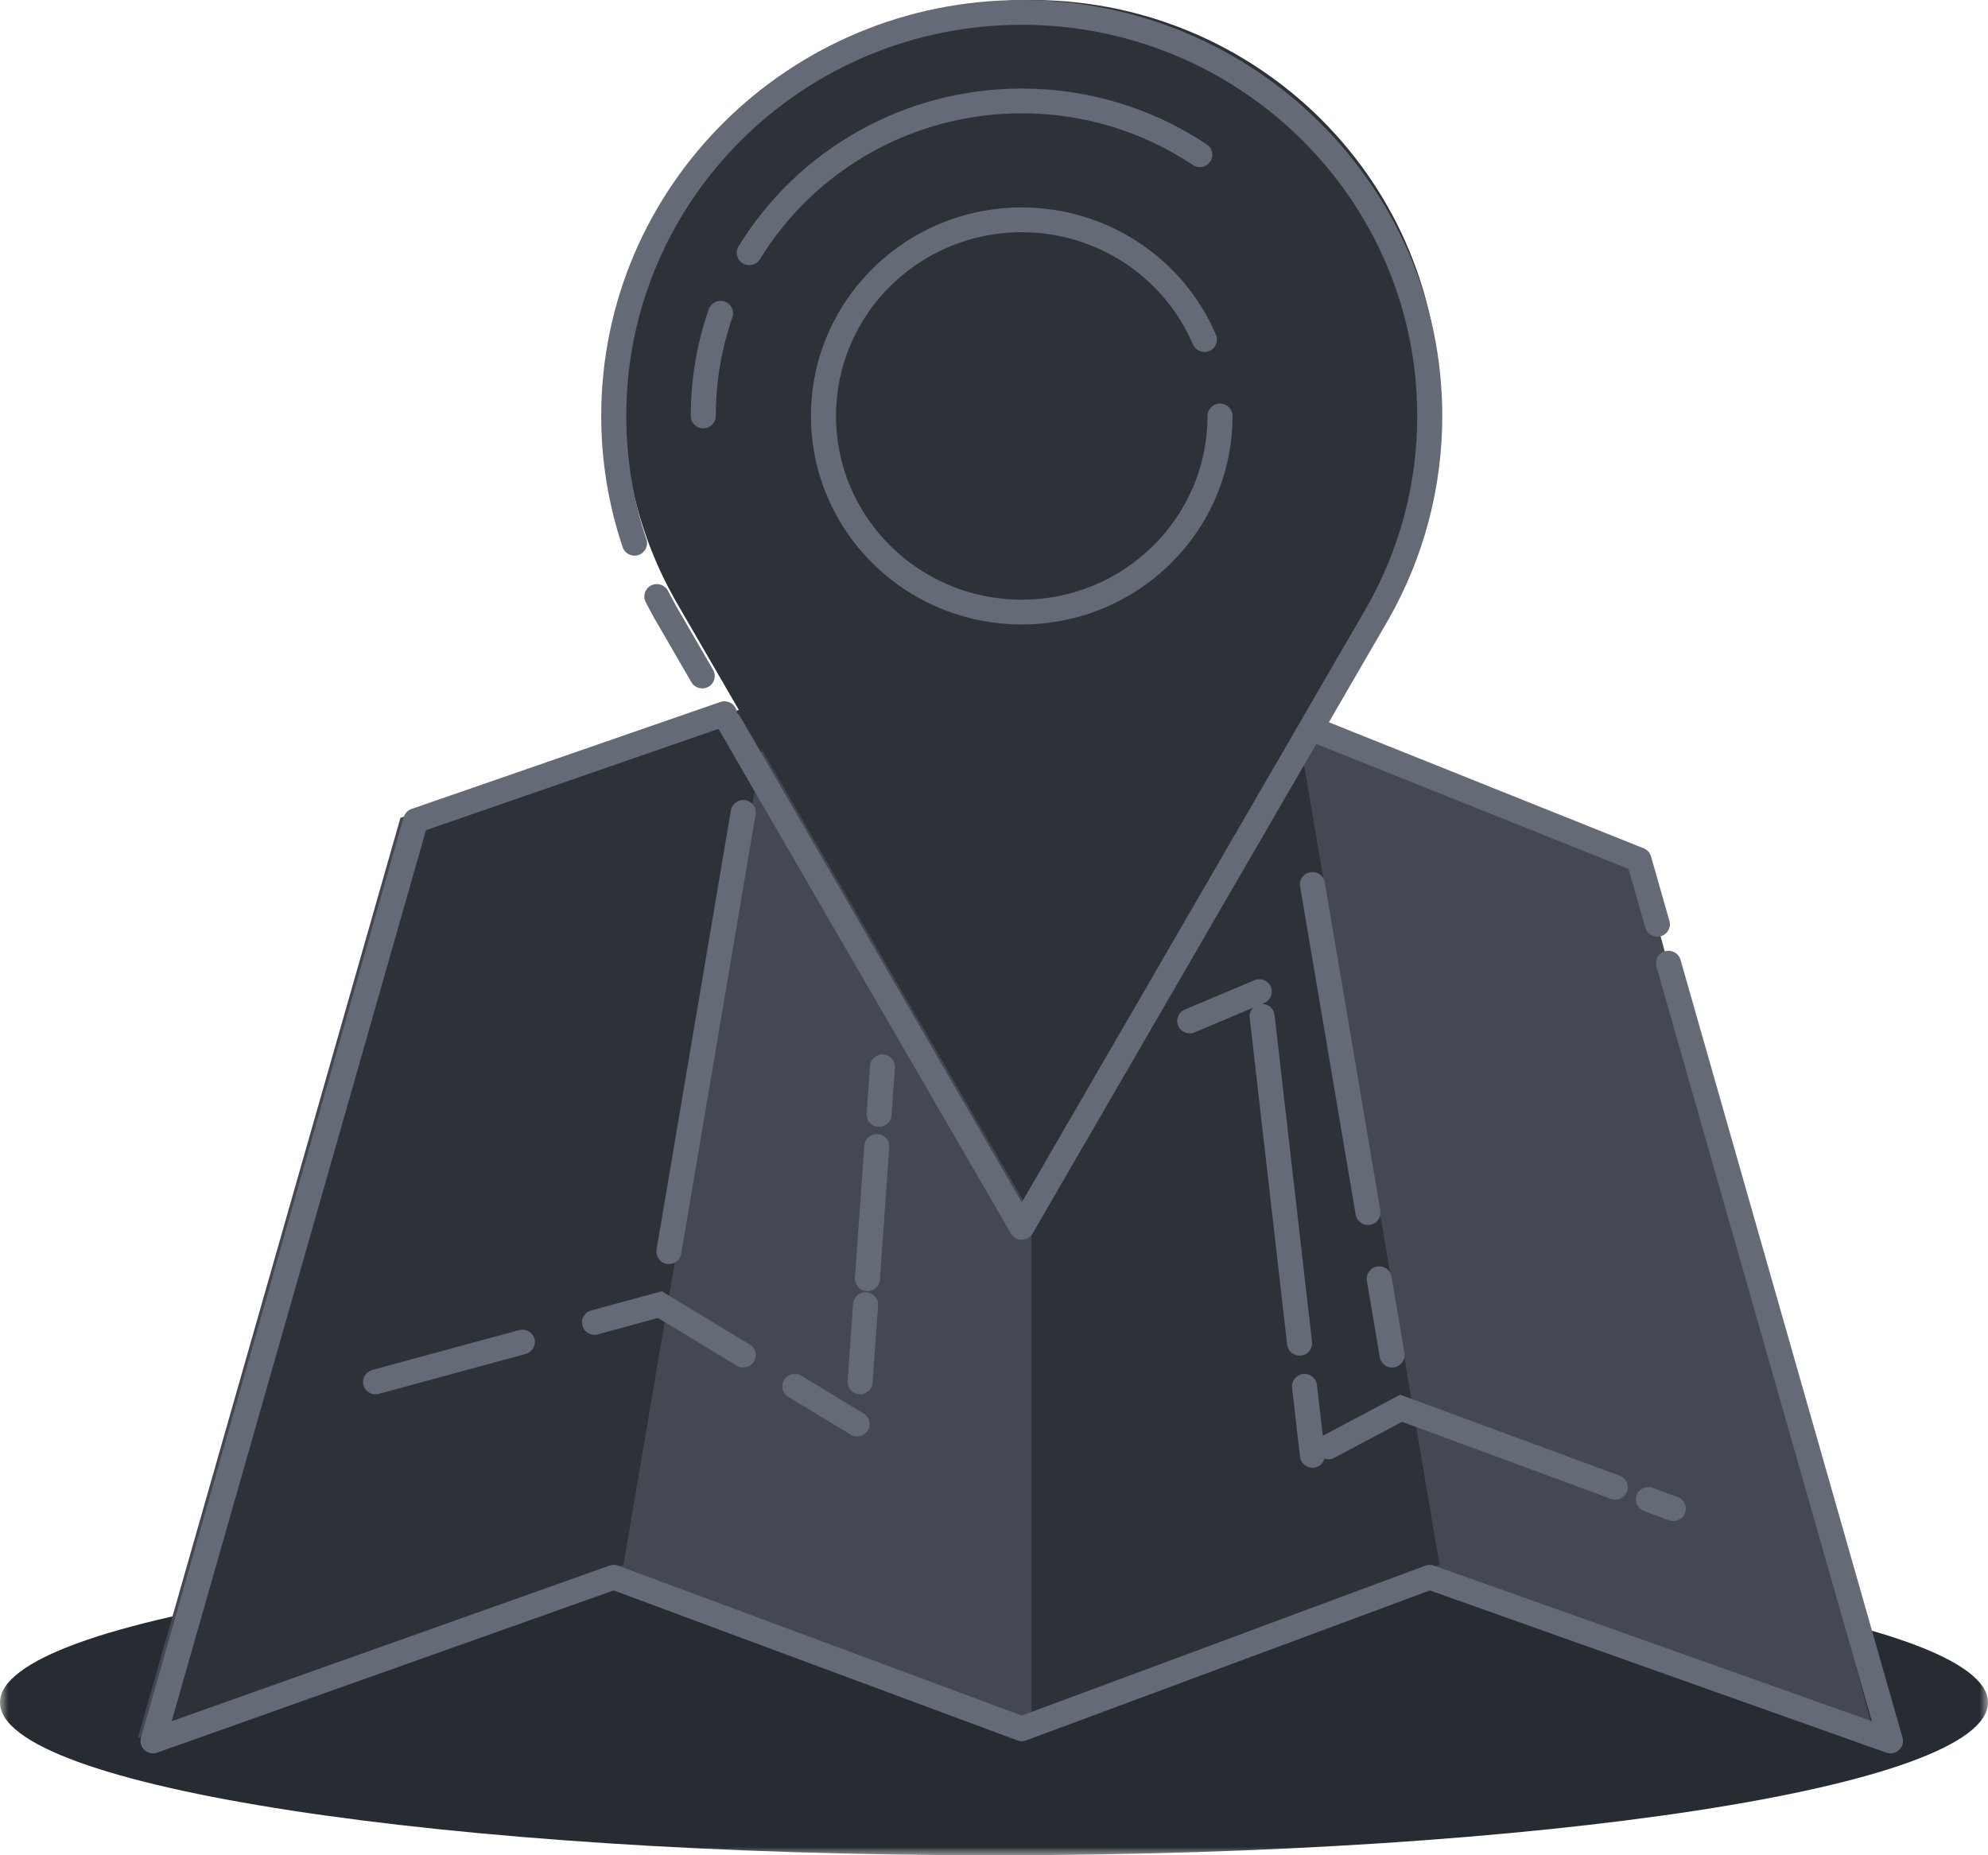 <svg width="120" height="112" viewBox="0 0 120 112" fill="none" xmlns="http://www.w3.org/2000/svg">
<mask id="mask0" mask-type="alpha" maskUnits="userSpaceOnUse" x="0" y="93" width="120" height="19">
<path d="M0 93.551H120V112H0V93.551Z" fill="#2E323A"/>
</mask>
<g mask="url(#mask0)">
<path fill-rule="evenodd" clip-rule="evenodd" d="M120 102.776C120 107.87 93.137 112 60 112C26.863 112 0 107.87 0 102.776C0 97.681 26.863 93.551 60 93.551C93.137 93.551 120 97.681 120 102.776Z" fill="#272B32"/>
</g>
<path fill-rule="evenodd" clip-rule="evenodd" d="M99.02 51.967L113.191 104.93L85.38 95.046L60.753 104.195L36.125 95.046L8.315 104.93L24.171 49.371L45.303 42.621L60.753 49.668L76.202 42.621L99.02 51.967Z" fill="#434852"/>
<path fill-rule="evenodd" clip-rule="evenodd" d="M86.892 24.362C86.892 28.687 85.748 32.745 83.751 36.265L82.443 38.523L78.555 45.231L86.892 94.469L62.264 103.618L62.264 73.345L45.972 45.229L37.637 94.469L9.826 104.353L25.682 48.794L44.627 42.908L42.979 40.063L40.778 36.265C38.586 32.403 37.422 27.893 37.67 23.095C38.31 10.646 48.554 0.578 61.142 0.025C75.254 -0.595 86.892 10.539 86.892 24.362Z" fill="#2D3138"/>
<path fill-rule="evenodd" clip-rule="evenodd" d="M61.675 0C75.694 0 87.059 11.242 87.059 25.11C87.059 29.462 85.933 33.657 83.818 37.385L82.51 39.642L80.214 43.602L99.215 51.211C99.432 51.298 99.596 51.479 99.659 51.701L100.771 55.597C100.884 55.994 100.651 56.407 100.249 56.52C99.847 56.632 99.43 56.401 99.316 56.003L98.305 52.46L79.455 44.912L62.331 74.465C62.041 74.966 61.31 74.966 61.02 74.465L43.382 44.027L43.369 44.002L25.714 50.119L10.364 103.906L36.792 94.513C36.96 94.453 37.145 94.454 37.313 94.517L61.675 103.567L67.824 101.283L86.037 94.517C86.205 94.454 86.39 94.453 86.558 94.513L112.987 103.906L99.985 58.348C99.872 57.95 100.105 57.537 100.507 57.425C100.909 57.313 101.327 57.544 101.44 57.942L114.841 104.898C115.008 105.483 114.436 106.01 113.858 105.804L86.309 96.013L68.355 102.683L61.941 105.066C61.77 105.129 61.581 105.129 61.41 105.066L37.041 96.013L9.493 105.804C8.914 106.01 8.343 105.483 8.51 104.898L24.366 49.339C24.433 49.104 24.611 48.917 24.843 48.836L43.481 42.379C43.876 42.243 44.307 42.448 44.445 42.838C44.47 42.909 44.484 42.982 44.487 43.054C44.568 43.113 44.64 43.19 44.694 43.284L61.675 72.589L81.198 38.898L82.503 36.647C84.489 33.147 85.547 29.204 85.547 25.11C85.547 12.068 74.859 1.496 61.675 1.496C48.491 1.496 37.803 12.068 37.803 25.11C37.803 27.672 38.217 30.177 39.02 32.56C39.151 32.952 38.937 33.376 38.541 33.506C38.145 33.637 37.717 33.425 37.585 33.033C36.732 30.498 36.291 27.833 36.291 25.11C36.291 11.242 47.656 0 61.675 0ZM99.763 89.819L101.272 90.376C101.663 90.52 101.862 90.95 101.716 91.337C101.57 91.724 101.135 91.921 100.744 91.777L99.235 91.22C98.844 91.076 98.645 90.645 98.79 90.258C98.936 89.871 99.371 89.675 99.763 89.819ZM79.495 83.607L79.847 86.677L84.519 84.195L97.768 89.083C98.159 89.227 98.358 89.658 98.212 90.045C98.066 90.432 97.631 90.628 97.239 90.484L84.632 85.832L80.541 88.006C80.352 88.107 80.138 88.12 79.949 88.058C79.87 88.343 79.622 88.566 79.307 88.601C78.892 88.648 78.517 88.353 78.471 87.942L77.993 83.775C77.946 83.365 78.244 82.995 78.659 82.948C79.074 82.902 79.448 83.197 79.495 83.607ZM48.373 83.054L52.132 85.329C52.488 85.545 52.6 86.005 52.382 86.357C52.164 86.71 51.699 86.82 51.342 86.605L47.584 84.329C47.228 84.114 47.116 83.653 47.334 83.301C47.552 82.949 48.017 82.838 48.373 83.054ZM32.259 80.819C32.369 81.217 32.133 81.628 31.73 81.738L22.871 84.146C22.469 84.256 22.053 84.022 21.942 83.624C21.831 83.225 22.068 82.814 22.471 82.704L31.33 80.296C31.732 80.186 32.148 80.42 32.259 80.819ZM52.301 78.013C52.717 78.042 53.031 78.399 53.002 78.811L52.671 83.478C52.642 83.89 52.281 84.2 51.864 84.171C51.448 84.142 51.134 83.785 51.163 83.373L51.494 78.707C51.523 78.295 51.885 77.984 52.301 78.013ZM39.95 77.952L45.259 81.168C45.615 81.383 45.727 81.844 45.509 82.196C45.291 82.548 44.826 82.659 44.47 82.443L39.719 79.566L36.086 80.553C35.684 80.663 35.268 80.429 35.157 80.031C35.047 79.632 35.283 79.221 35.686 79.112L39.95 77.952ZM83.998 77.072L84.778 81.682C84.847 82.089 84.569 82.475 84.157 82.543C83.746 82.611 83.356 82.336 83.287 81.929L82.507 77.319C82.438 76.912 82.716 76.526 83.127 76.458C83.539 76.39 83.929 76.665 83.998 77.072ZM76.708 59.569C76.872 59.949 76.694 60.388 76.31 60.55L76.168 60.609L76.187 60.608C76.566 60.609 76.891 60.891 76.935 61.272L79.197 81.008C79.244 81.418 78.946 81.789 78.531 81.835C78.117 81.882 77.742 81.587 77.695 81.177L75.433 61.44C75.406 61.206 75.492 60.985 75.647 60.83L72.11 62.323C71.726 62.485 71.281 62.309 71.118 61.929C70.954 61.549 71.132 61.11 71.516 60.948L75.716 59.175C76.1 59.013 76.544 59.189 76.708 59.569ZM52.979 68.466C53.395 68.495 53.709 68.853 53.68 69.264L53.113 77.248C53.084 77.66 52.723 77.971 52.306 77.942C51.89 77.913 51.576 77.555 51.605 77.143L52.172 69.16C52.201 68.748 52.562 68.437 52.979 68.466ZM44.989 48.307C45.401 48.375 45.679 48.761 45.61 49.168L41.121 75.685C41.052 76.092 40.662 76.367 40.25 76.299C39.839 76.23 39.561 75.845 39.63 75.438L44.119 48.921C44.188 48.514 44.578 48.239 44.989 48.307ZM79.967 53.267L83.322 73.081C83.391 73.488 83.113 73.874 82.701 73.942C82.289 74.01 81.9 73.735 81.831 73.328L78.476 53.514C78.407 53.106 78.685 52.721 79.097 52.653C79.509 52.584 79.898 52.859 79.967 53.267ZM53.32 63.656C53.736 63.685 54.05 64.043 54.021 64.455L53.817 67.332C53.788 67.744 53.426 68.055 53.01 68.026C52.593 67.997 52.279 67.64 52.309 67.228L52.513 64.35C52.542 63.938 52.903 63.627 53.32 63.656ZM40.324 35.672C40.493 36.004 40.667 36.329 40.844 36.641L43.045 40.439C43.253 40.797 43.127 41.254 42.765 41.459C42.403 41.665 41.941 41.541 41.733 41.183L39.529 37.379C39.338 37.041 39.152 36.696 38.973 36.343C38.786 35.974 38.936 35.525 39.309 35.34C39.682 35.154 40.137 35.303 40.324 35.672ZM61.675 12.523C66.835 12.523 71.424 15.59 73.399 20.211C73.562 20.591 73.382 21.03 72.998 21.191C72.613 21.351 72.169 21.174 72.007 20.793C70.266 16.721 66.222 14.019 61.675 14.019C55.483 14.019 50.463 18.984 50.463 25.11C50.463 31.236 55.483 36.202 61.675 36.202C67.868 36.202 72.887 31.236 72.887 25.11C72.887 24.697 73.226 24.363 73.643 24.363C74.061 24.363 74.399 24.697 74.399 25.11C74.399 32.062 68.703 37.697 61.675 37.697C54.648 37.697 48.951 32.062 48.951 25.11C48.951 18.159 54.648 12.523 61.675 12.523ZM43.742 18.206C44.136 18.34 44.346 18.766 44.21 19.157C43.549 21.055 43.208 23.059 43.208 25.11C43.208 25.523 42.869 25.858 42.452 25.858C42.034 25.858 41.696 25.523 41.696 25.11C41.696 22.892 42.065 20.724 42.781 18.669C42.917 18.279 43.347 18.071 43.742 18.206ZM61.675 5.346C65.712 5.346 69.572 6.534 72.847 8.722C73.193 8.953 73.284 9.418 73.05 9.76C72.816 10.102 72.346 10.192 72.001 9.961C68.974 7.938 65.408 6.841 61.675 6.841C55.143 6.841 49.201 10.224 45.874 15.648C45.657 16.001 45.193 16.114 44.836 15.899C44.479 15.685 44.365 15.226 44.581 14.872C48.18 9.006 54.609 5.346 61.675 5.346Z" fill="#646A76"/>
</svg>
